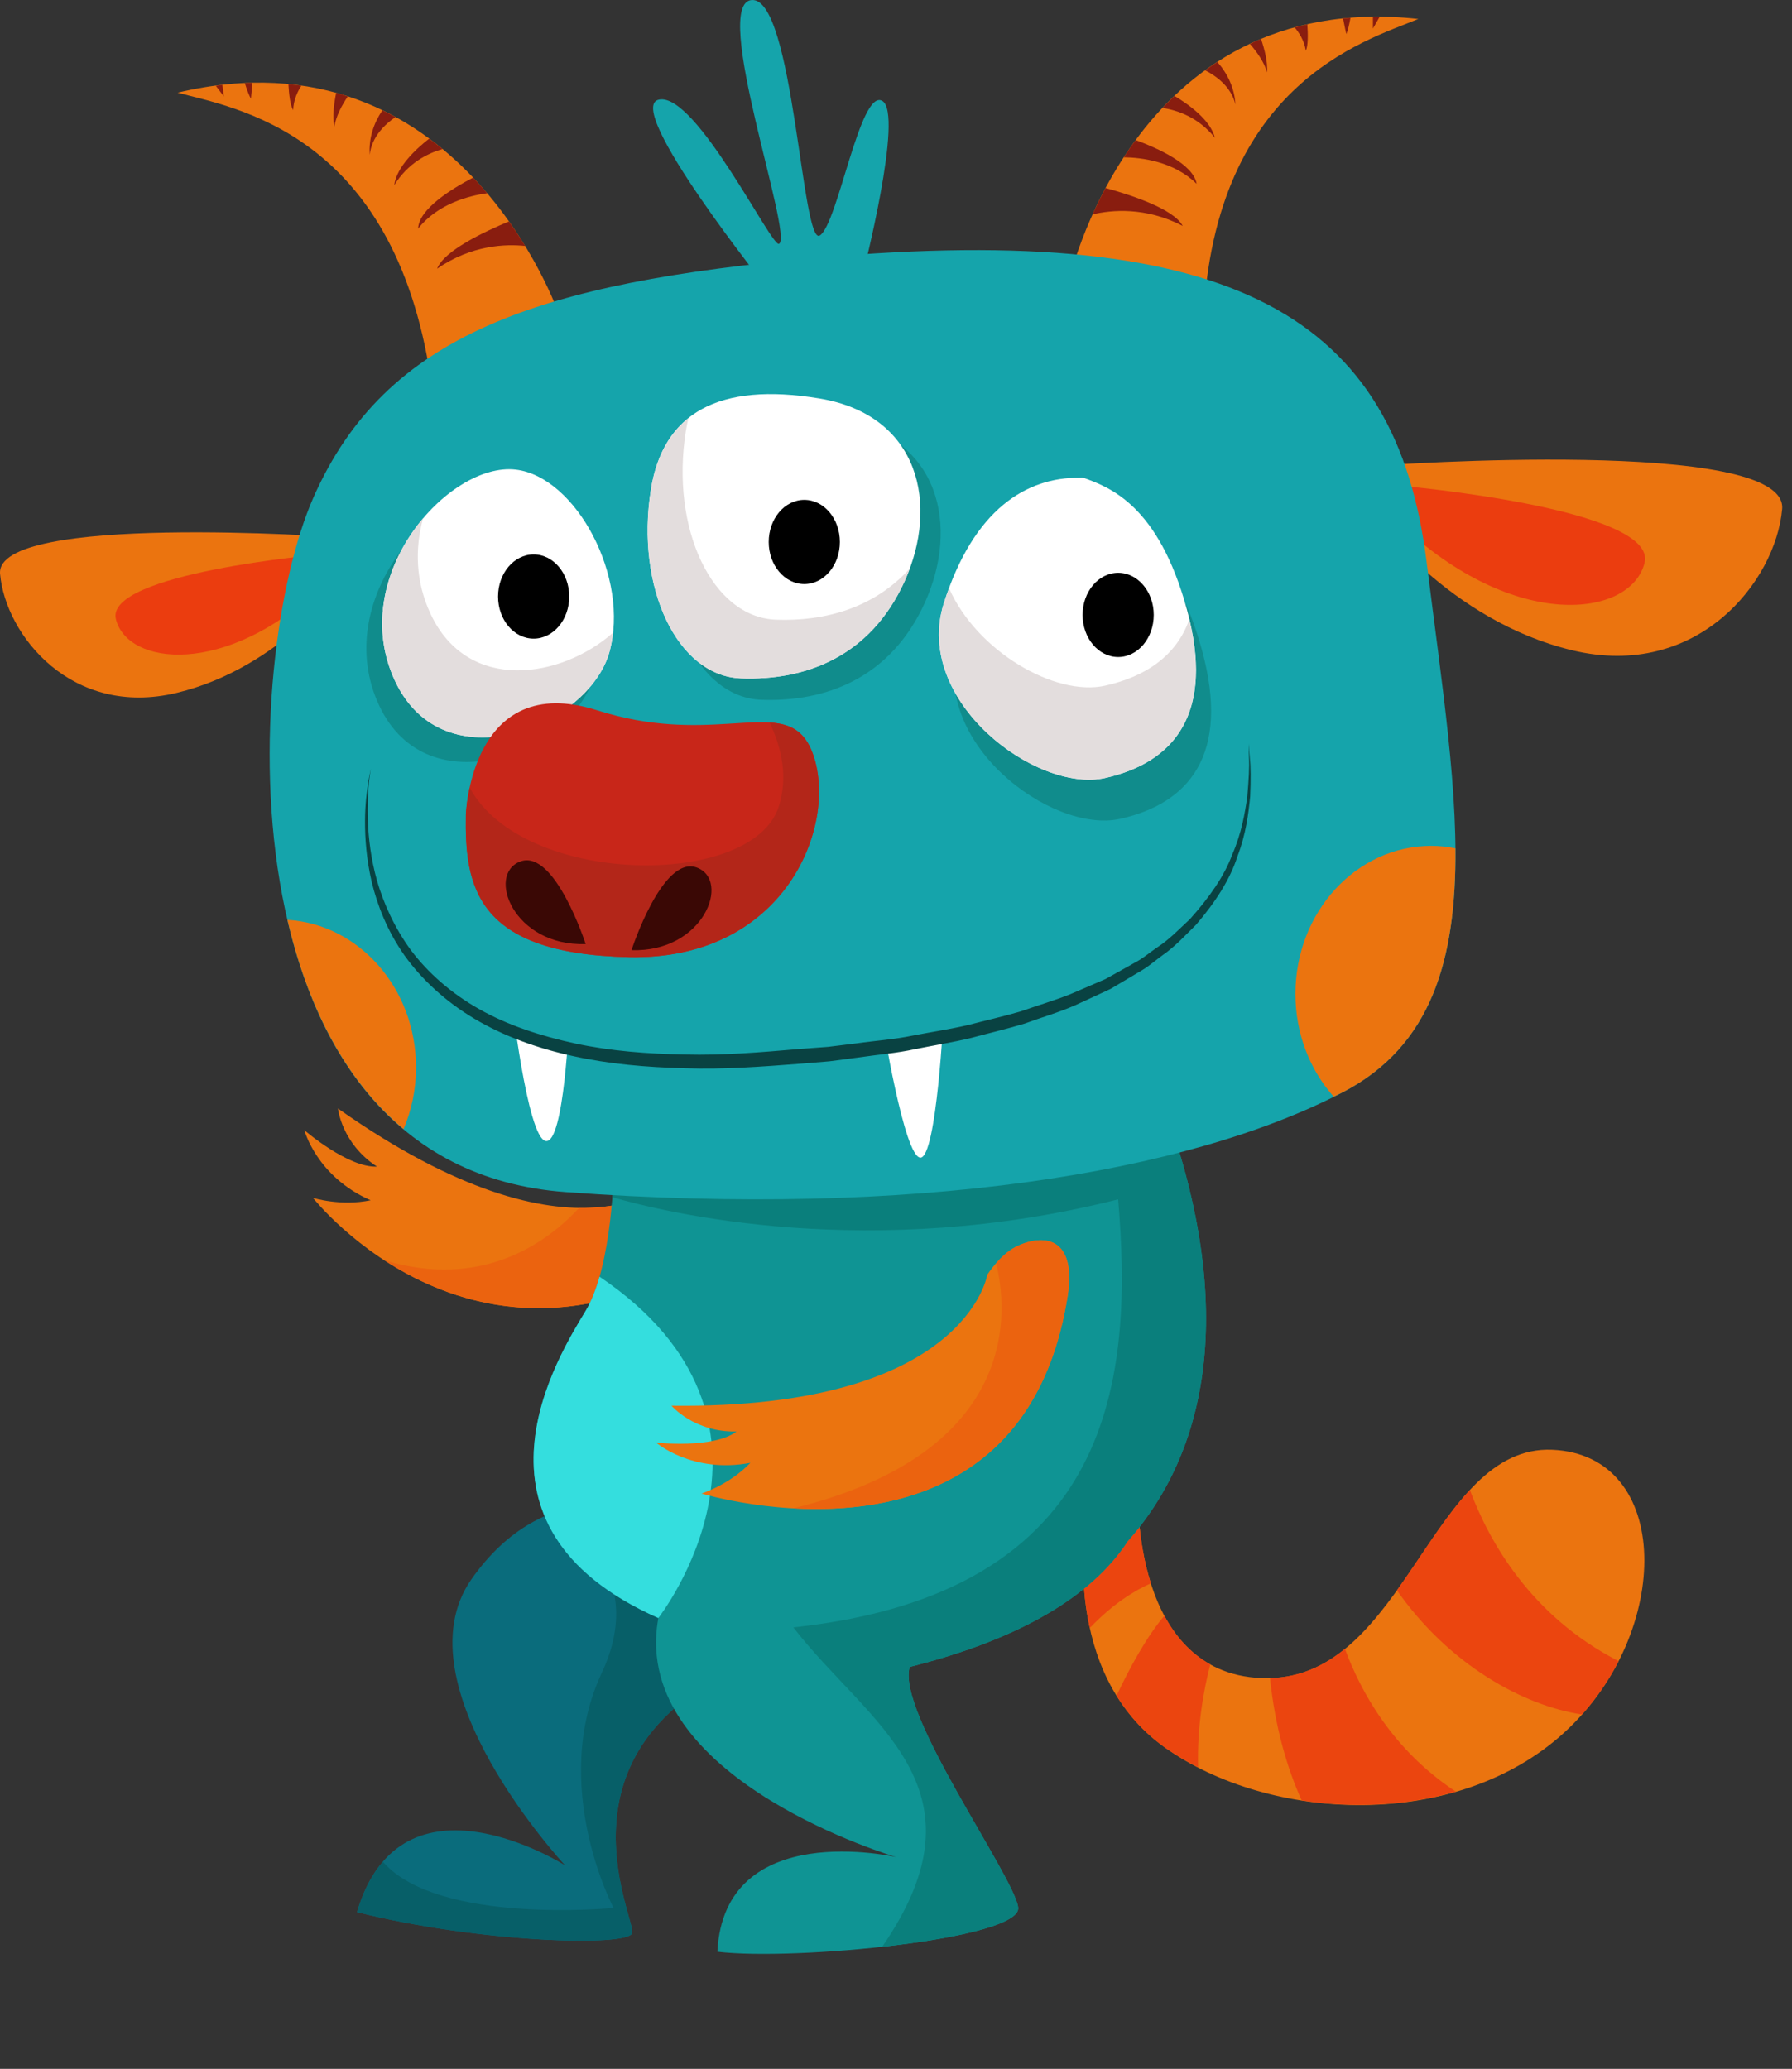 <svg width="162" height="187" viewBox="0 0 162 187" fill="none" xmlns="http://www.w3.org/2000/svg">
<rect x="0" y="0" width="162" height="187" fill="#333333" stroke="none"/>
<g id="kicking monster">
<g id="body">
<g id="left arm">
<path id="path2950" d="M60.784 106.593C60.784 106.593 52.312 115.533 30.552 100.194C30.552 100.194 30.872 103.342 34.079 105.445C31.467 105.569 27.516 102.153 27.516 102.153C27.516 102.153 28.612 106.341 33.505 108.489C30.795 109.054 28.297 108.273 28.297 108.273C28.297 108.273 43.489 127.674 65.632 112.345" fill="#EB740F"/>
<path id="path2954" d="M65.632 112.345L63.808 110.179L58.985 107.817C57.625 108.509 55.453 109.223 52.361 109.173C49.322 112.441 43.5 116.536 34.756 113.916C41.221 118.124 52.13 121.692 65.632 112.345Z" fill="#EB630F"/>
</g>
<g id="tail">
<path id="path2958" d="M102.886 134.814C102.886 134.814 102.184 151.762 114.63 151.686C127.075 151.609 129.463 130.577 140.324 131.041C151.187 131.502 151.263 147.525 141.479 156.538C131.696 165.551 114.748 164.705 105.274 157.926C95.799 151.145 98.187 137.666 98.187 137.666L102.886 134.814Z" fill="#EB740F"/>
<path id="path2962" d="M143.018 154.968C144.357 153.468 145.458 151.834 146.324 150.145C138.345 146.058 134.584 139.246 132.88 134.678C130.545 137.189 128.524 140.618 126.285 143.746C131.018 150.509 137.756 154.184 143.018 154.968Z" fill="#EB450F"/>
<path id="path2966" d="M121.586 149.038C119.668 150.598 117.469 151.614 114.81 151.677C115.276 156.158 116.365 159.83 117.669 162.731C122.256 163.447 127.108 163.235 131.602 161.937C125.885 158.166 123.005 152.885 121.586 149.038Z" fill="#EB450F"/>
<path id="path2970" d="M109.413 150.436C107.552 149.403 106.218 147.819 105.264 146.043C103.689 147.89 102.177 150.644 100.938 153.267C101.994 154.978 103.398 156.582 105.274 157.926C106.213 158.598 107.242 159.191 108.313 159.743C108.204 156.092 108.81 152.762 109.413 150.436Z" fill="#EB450F"/>
<path id="path2974" d="M104.041 143.116C102.717 138.944 102.886 134.813 102.886 134.813L98.186 137.665C98.186 137.665 97.406 142.095 98.519 147.149C100.63 144.936 102.599 143.747 104.041 143.116Z" fill="#EB450F"/>
</g>
<g id="right ear">
<path id="path2986" d="M124.844 42.067C124.844 42.067 161.704 39.433 161.109 46.017C160.519 52.597 153.409 61.484 142.153 58.785C130.899 56.088 124.185 46.608 124.185 46.608L124.844 42.067Z" fill="#EB740F"/>
<path id="path2994" d="M126.62 43.91C126.62 43.91 149.921 45.949 148.669 50.886C147.42 55.822 136.953 57.14 126.62 47.397C126.687 44.635 126.62 43.91 126.62 43.91Z" fill="#EB3D0F"/>
</g>
<g id="left ear">
<path id="path2990" d="M30.541 48.554C30.541 48.554 -0.491 46.338 0.006 51.879C0.503 57.42 6.49 64.903 15.966 62.63C25.442 60.359 31.094 52.376 31.094 52.376L30.541 48.554Z" fill="#EB740F"/>
<path id="path2998" d="M29.044 50.106C29.044 50.106 9.427 51.824 10.479 55.98C11.531 60.136 20.344 61.244 29.044 53.043C28.99 50.715 29.044 50.106 29.044 50.106Z" fill="#EB3D0F"/>
</g>
<g id="eye brows">
<path id="path3082" d="M51.459 42.413C51.459 42.413 48.224 31.832 37.609 37.728C41.577 37.514 45.899 36.486 51.459 42.413Z" fill="black"/>
<path id="path3086" d="M65.701 33.762C65.701 33.762 75.031 29.689 82.537 36.978C79.213 29.902 71.061 27.585 65.701 33.762Z" fill="black"/>
<path id="path3090" d="M92.722 41.91C92.722 41.91 101.514 37.556 106.339 42.413C103.015 37.408 97.191 35.496 92.722 41.91Z" fill="black"/>
</g>
<g id="kick leg">
<path id="path2978" d="M58.297 136.434C58.297 136.434 49.284 133.199 42.605 142.766C35.925 152.332 51.077 168.599 51.077 168.599C51.077 168.599 36.282 159.205 32.275 172.833C43.221 175.582 56.75 175.997 57.147 174.733C57.544 173.468 48.621 156.659 70.357 149.33C69.3 146.958 58.297 136.434 58.297 136.434Z" fill="#0A6C7C"/>
<path id="path2982" d="M49.762 136.843C51.728 137.921 58.514 142.408 54.403 151.196C49.627 161.401 55.466 172.458 55.466 172.458C55.466 172.458 39.572 174.011 34.616 168.28C33.664 169.387 32.855 170.863 32.275 172.832C43.221 175.582 56.75 175.996 57.147 174.732C57.544 173.468 48.622 156.659 70.357 149.33C69.3 146.957 58.297 136.433 58.297 136.433C58.297 136.433 54.358 135.043 49.762 136.843" fill="#075F68"/>
</g>
<g id="rest of body">
<path id="path2910" d="M50.537 28.424C50.537 28.424 41.539 2.341 16.058 8.374C21.091 9.751 35.549 11.88 38.938 34.2C45.113 31.574 50.537 28.424 50.537 28.424Z" fill="#EB740F"/>
<path id="path2914" d="M20.107 7.676L20.238 8.72L19.511 7.755C19.708 7.728 19.91 7.697 20.107 7.676Z" fill="#891D0F"/>
<path id="path2918" d="M22.133 7.514C22.354 7.504 22.585 7.481 22.805 7.476C22.761 8.082 22.705 8.826 22.686 8.918C22.513 8.643 22.313 8.085 22.133 7.514Z" fill="#891D0F"/>
<path id="path2922" d="M33.425 13.989C33.318 12.499 33.785 11.127 34.565 9.973C34.967 10.166 35.365 10.368 35.753 10.579C34.854 11.191 33.602 12.332 33.425 13.989Z" fill="#891D0F"/>
<path id="path2926" d="M30.228 11.457C30.036 10.548 30.193 9.351 30.391 8.389C30.751 8.488 31.093 8.605 31.44 8.717C30.933 9.473 30.369 10.488 30.228 11.457Z" fill="#891D0F"/>
<path id="path2930" d="M26.073 7.608C26.469 7.647 26.86 7.69 27.244 7.744C26.922 8.236 26.533 9.01 26.504 9.955C26.229 9.523 26.12 8.478 26.073 7.608Z" fill="#891D0F"/>
<path id="path2934" d="M39.516 24.288C40.121 22.663 43.818 20.924 46.01 20.015C46.549 20.777 47.037 21.52 47.473 22.233C45.773 22.051 42.654 22.119 39.516 24.288Z" fill="#891D0F"/>
<path id="path2938" d="M35.639 16.741C35.84 15.082 37.638 13.436 38.795 12.533C39.212 12.837 39.611 13.153 40.002 13.473C38.649 13.861 36.88 14.736 35.639 16.741Z" fill="#891D0F"/>
<path id="path2942" d="M42.772 16.054C43.216 16.52 43.635 16.994 44.036 17.466C42.484 17.679 39.608 18.374 37.799 20.663C37.855 18.874 40.902 17.023 42.772 16.054Z" fill="#891D0F"/>
<path id="path2946" d="M96.503 25.897C96.503 25.897 102.186 -1.103 128.219 1.715C123.396 3.709 109.315 7.619 108.73 30.187C102.276 28.351 96.503 25.897 96.503 25.897Z" fill="#EB740F"/>
<path id="path3002" d="M105.294 100.145L55.498 105.385C55.498 105.385 55.417 114.363 52.945 118.481C50.612 122.366 40.666 137.905 59.513 146.249C59.465 146.541 59.417 146.833 59.382 147.139C57.841 161.082 81.029 167.861 81.029 167.861C81.029 167.861 65.469 164.241 64.852 176.413C71.862 177.259 92.432 175.257 92.045 172.405C91.66 169.557 81.008 154.751 82.24 150.669C92.322 148.134 98.713 144.221 101.91 139.355C101.914 139.353 101.912 139.347 101.912 139.342C109.109 131.265 111.886 118.358 105.294 100.145Z" fill="#0F9494"/>
<path id="path3006" d="M54.196 115.395C53.867 116.548 53.459 117.624 52.946 118.48C50.611 122.367 40.667 137.905 59.513 146.249C59.513 146.249 73.516 128.421 54.196 115.395Z" fill="#34DEDE"/>
<path id="path3010" d="M55.499 105.384C55.499 105.384 55.487 106.546 55.36 108.212C60.26 109.63 78.687 114.064 101.083 108.406C102.416 124.226 101.023 143.966 71.719 147.095C78.416 155.78 89.748 161.486 79.749 175.966L79.754 175.968C86.339 175.239 92.254 173.947 92.046 172.406C91.66 169.556 81.008 154.751 82.24 150.668C92.323 148.135 98.713 144.22 101.911 139.356C101.915 139.354 101.912 139.348 101.912 139.343C109.11 131.264 111.887 118.358 105.295 100.144L55.499 105.384Z" fill="#0A7F7C"/>
<path id="path3014" d="M73.932 23.301C48.571 25.553 34.859 30.233 28.347 44.937C21.835 59.642 19.735 105.44 51.14 107.749C82.546 110.061 107.336 106.069 121.41 98.716C135.486 91.364 131.703 72.877 128.972 50.82C126.242 28.762 111.743 19.94 73.932 23.301Z" fill="#15A4AB"/>
<path id="path3018" d="M46.19 89.838C46.19 89.838 47.644 102.811 49.329 103.132C51.013 103.455 51.458 91.98 51.458 91.98L46.19 89.838Z" fill="white"/>
<path id="path3022" d="M79.75 92.194C79.75 92.194 81.737 104.634 83.21 104.634C84.682 104.634 85.326 91.445 85.326 91.445L79.75 92.194Z" fill="white"/>
<path id="path3026" d="M33.537 69.465C33.537 69.465 26.782 98.093 67.633 95.842C108.485 93.59 113.954 79.116 112.881 67.213" fill="#15A4AB"/>
<path id="path3030" d="M33.537 69.465C33.537 69.465 33.15 71.189 33.255 74.228C33.315 75.742 33.518 77.584 34.082 79.609C34.669 81.622 35.63 83.813 37.143 85.882C38.685 87.929 40.798 89.798 43.358 91.233C45.919 92.677 48.902 93.649 52.046 94.328C55.198 95 58.546 95.261 61.942 95.317C65.351 95.406 68.781 95.116 72.265 94.816L74.87 94.622L77.438 94.305C79.143 94.061 80.862 93.954 82.531 93.601C84.203 93.277 85.881 93.029 87.506 92.653C89.118 92.232 90.729 91.869 92.282 91.416C93.805 90.881 95.338 90.43 96.779 89.854C97.491 89.548 98.197 89.244 98.894 88.944L99.934 88.496L100.906 87.954C101.551 87.594 102.187 87.238 102.814 86.888C103.437 86.533 103.974 86.073 104.546 85.68C105.719 84.924 106.635 83.944 107.579 83.072C109.282 81.169 110.675 79.216 111.398 77.241C112.241 75.317 112.545 73.484 112.759 71.988C112.885 70.478 112.961 69.28 112.909 68.465C112.891 67.649 112.881 67.213 112.881 67.213C112.881 67.213 112.915 67.648 112.982 68.461C113.075 69.276 113.087 70.48 113.017 72.01C112.866 73.532 112.639 75.409 111.861 77.421C111.207 79.484 109.859 81.572 108.13 83.582C107.181 84.51 106.249 85.552 105.065 86.364C104.486 86.784 103.938 87.274 103.307 87.658C102.674 88.036 102.029 88.418 101.377 88.806L100.389 89.389L99.337 89.877C98.629 90.204 97.914 90.533 97.191 90.868C95.734 91.508 94.171 91.954 92.621 92.522C91.042 92.997 89.41 93.381 87.774 93.822C86.126 94.218 84.434 94.485 82.741 94.826C81.053 95.201 79.307 95.326 77.579 95.586L74.973 95.93L72.369 96.144C68.906 96.412 65.374 96.68 61.918 96.557C58.459 96.472 55.045 96.176 51.803 95.457C48.567 94.754 45.505 93.644 42.875 92.073C40.246 90.508 38.085 88.493 36.538 86.321C35.003 84.13 34.111 81.817 33.605 79.733C33.118 77.638 32.993 75.764 32.998 74.232C33.002 72.698 33.162 71.501 33.289 70.694C33.422 69.886 33.537 69.465 33.537 69.465Z" fill="#094242"/>
<path id="path3034" d="M45.185 44.671C39.128 43.974 29.86 54.304 34.27 63.756C38.682 73.21 51.764 67.906 53.656 61.184C55.547 54.46 50.647 45.301 45.185 44.671Z" fill="#108C8C"/>
<path id="path3038" d="M46.615 42.447C40.559 41.749 31.289 52.08 35.7 61.532C40.112 70.986 53.195 65.681 55.087 58.96C56.976 52.236 52.076 43.078 46.615 42.447Z" fill="white"/>
<path id="path3042" d="M38.918 55.478C37.562 52.574 37.502 49.587 38.239 46.861C35.068 50.614 33.219 56.213 35.701 61.533C40.113 70.986 53.194 65.681 55.086 58.959C55.245 58.39 55.341 57.798 55.406 57.2C50.783 61.295 42.302 62.73 38.918 55.478Z" fill="#E3DDDD"/>
<path id="path3046" d="M60.669 46.205C61.771 39.267 66.783 36.45 75.896 37.95C85.01 39.453 86.724 47.601 83.615 54.462C80.505 61.325 74.609 63.47 68.819 63.254C63.029 63.041 59.275 54.999 60.669 46.205Z" fill="#108C8C"/>
<path id="path3050" d="M58.839 44.27C59.937 37.332 64.951 34.515 74.064 36.015C83.177 37.518 84.892 45.666 81.784 52.527C78.675 59.39 72.777 61.535 66.987 61.319C61.197 61.106 57.443 53.064 58.839 44.27Z" fill="white"/>
<path id="path3054" d="M70.15 56.014C64.359 55.798 60.606 47.757 62.001 38.965C62.066 38.561 62.145 38.176 62.234 37.801C60.429 39.249 59.293 41.4 58.839 44.269C57.443 53.064 61.197 61.105 66.987 61.32C72.778 61.536 78.675 59.389 81.785 52.528C81.953 52.154 82.099 51.777 82.239 51.4C78.989 54.978 74.541 56.176 70.15 56.014Z" fill="#E3DDDD"/>
<path id="path3058" d="M99.339 46.887C99.204 46.838 99.053 46.876 98.911 46.876C94.217 46.838 89.392 49.66 86.687 58.22C83.899 67.043 95.049 75.408 101.268 74.015C107.487 72.619 111.24 68.223 108.667 58.788C106.093 49.354 101.699 47.744 99.339 46.887Z" fill="#108C8C"/>
<path id="path3062" d="M97.974 43.197C97.84 43.15 97.689 43.186 97.546 43.186C92.853 43.15 88.028 45.97 85.322 54.533C82.534 63.355 93.685 71.718 99.903 70.325C106.122 68.931 109.875 64.535 107.302 55.101C104.729 45.663 100.334 44.057 97.974 43.197Z" fill="white"/>
<path id="path3066" d="M99.904 61.978C95.394 62.989 88.296 58.869 85.794 53.163C85.632 53.603 85.472 54.057 85.321 54.533C82.534 63.355 93.685 71.718 99.904 70.325C105.922 68.975 109.61 64.803 107.516 55.989C106.346 59.293 103.557 61.161 99.904 61.978Z" fill="#E3DDDD"/>
<path id="path3094" d="M42.116 73.647C42.116 73.647 42.544 60.566 54.017 64.213C58.803 65.733 62.675 65.614 65.7 65.429C69.932 65.174 72.513 64.798 73.639 68.609C75.568 75.15 70.636 86.835 56.805 86.514C42.975 86.194 42.011 80.079 42.116 73.647Z" fill="#C82619"/>
<path id="path3098" d="M73.638 68.608C72.912 66.144 71.573 65.436 69.577 65.306C70.678 67.635 71.255 70.275 70.393 72.928C67.981 80.354 47.264 80.132 42.458 71.187C42.151 72.603 42.115 73.647 42.115 73.647C42.01 80.08 42.974 86.194 56.805 86.515C70.635 86.835 75.567 75.15 73.638 68.608Z" fill="#B32619"/>
<path id="path3102" d="M52.946 85.335C52.946 85.335 50.156 76.72 47.047 77.866C43.938 79.01 46.404 85.551 52.946 85.335Z" fill="#3A0805"/>
<path id="path3106" d="M57.089 85.884C57.089 85.884 59.878 77.272 62.986 78.415C66.095 79.559 63.629 86.1 57.089 85.884Z" fill="#3A0805"/>
<path id="path3110" d="M117.109 89.838C117.109 93.447 118.429 96.718 120.565 99.124C120.841 98.986 121.14 98.856 121.411 98.715C129.435 94.523 131.652 86.707 131.572 76.679C130.864 76.54 130.14 76.457 129.399 76.457C122.612 76.457 117.109 82.447 117.109 89.838Z" fill="#EB740F"/>
<path id="path3114" d="M25.986 83.145C27.725 90.639 31.014 97.484 36.483 102.059C37.199 100.361 37.61 98.478 37.61 96.489C37.61 89.342 32.461 83.525 25.986 83.145Z" fill="#EB740F"/>
<path id="path3122" d="M69.492 26.223C69.492 26.223 56.244 9.668 59.578 9.002C62.911 8.335 69.735 22.338 70.416 22.04C71.792 21.436 64.195 0.223 67.972 0.002C71.75 -0.22 72.487 22.343 74.119 21.283C75.75 20.223 77.748 8.002 79.75 9.114C81.75 10.223 77.976 24.89 77.976 24.89" fill="#15A4AB"/>
<path id="path3126" d="M124.115 1.525V2.58L124.716 1.53C124.516 1.528 124.312 1.522 124.115 1.525Z" fill="#891D0F"/>
<path id="path3130" d="M122.084 1.619C121.862 1.637 121.63 1.64 121.413 1.663C121.532 2.259 121.68 2.991 121.709 3.08C121.846 2.785 121.977 2.207 122.084 1.619Z" fill="#891D0F"/>
<path id="path3134" d="M111.685 9.447C111.606 7.957 110.973 6.652 110.054 5.603C109.678 5.848 109.31 6.095 108.952 6.356C109.918 6.851 111.305 7.824 111.685 9.447Z" fill="#891D0F"/>
<path id="path3138" d="M114.542 6.538C114.621 5.614 114.314 4.442 113.998 3.514C113.657 3.658 113.329 3.817 112.999 3.97C113.595 4.658 114.281 5.593 114.542 6.538Z" fill="#891D0F"/>
<path id="path3142" d="M118.185 2.202C117.798 2.29 117.414 2.379 117.042 2.483C117.422 2.929 117.904 3.65 118.049 4.585C118.268 4.121 118.248 3.069 118.185 2.202Z" fill="#891D0F"/>
<path id="path3146" d="M106.922 20.423C106.119 18.887 102.235 17.621 99.949 16.994C99.507 17.817 99.117 18.614 98.773 19.377C100.437 18.983 103.539 18.663 106.922 20.423Z" fill="#891D0F"/>
<path id="path3150" d="M109.831 12.455C109.424 10.835 107.435 9.424 106.175 8.671C105.803 9.025 105.442 9.387 105.095 9.755C106.486 9.971 108.352 10.619 109.831 12.455Z" fill="#891D0F"/>
<path id="path3154" d="M102.667 12.66C102.285 13.179 101.928 13.699 101.588 14.218C103.153 14.236 106.096 14.57 108.176 16.614C107.899 14.846 104.645 13.39 102.667 12.66Z" fill="#891D0F"/>
</g>
<g id="eyes">
<path id="path3070" d="M104.301 55.582C104.301 57.684 102.861 59.388 101.084 59.388C99.308 59.388 97.868 57.684 97.868 55.582C97.868 53.481 99.308 51.776 101.084 51.776C102.861 51.776 104.301 53.481 104.301 55.582Z" fill="black"/>
<path id="path3074" d="M75.926 48.989C75.926 51.09 74.487 52.794 72.71 52.794C70.933 52.794 69.493 51.09 69.493 48.989C69.493 46.887 70.933 45.182 72.71 45.182C74.487 45.182 75.926 46.887 75.926 48.989Z" fill="black"/>
<path id="path3078" d="M51.459 53.921C51.459 56.022 50.019 57.726 48.241 57.726C46.465 57.726 45.025 56.022 45.025 53.921C45.025 51.819 46.465 50.114 48.241 50.114C50.019 50.114 51.459 51.819 51.459 53.921Z" fill="black"/>
</g>
<g id="right arm">
<path id="path3118" d="M96.503 117.223C92.236 143.811 63.418 134.994 63.418 134.994C63.418 134.994 65.918 134.223 67.834 132.223C62.584 133.223 59.308 130.39 59.308 130.39C59.308 130.39 64.5 130.974 66.584 129.39C62.751 129.474 60.704 127.056 60.704 127.056C87.326 127.39 89.251 115.223 89.251 115.223C89.251 115.223 90.375 113.442 91.818 112.707C94.235 111.48 97.39 111.699 96.503 117.223Z" fill="#EB740F"/>
<path id="path3158" d="M96.503 117.223C97.389 111.699 94.235 111.48 91.817 112.707C91.124 113.062 90.508 113.655 90.049 114.179C91.036 118.116 92.582 131.199 71.719 136.335C80.584 136.827 93.73 134.51 96.503 117.223Z" fill="#EB630F"/>
</g>
</g>
</g>
</svg>
